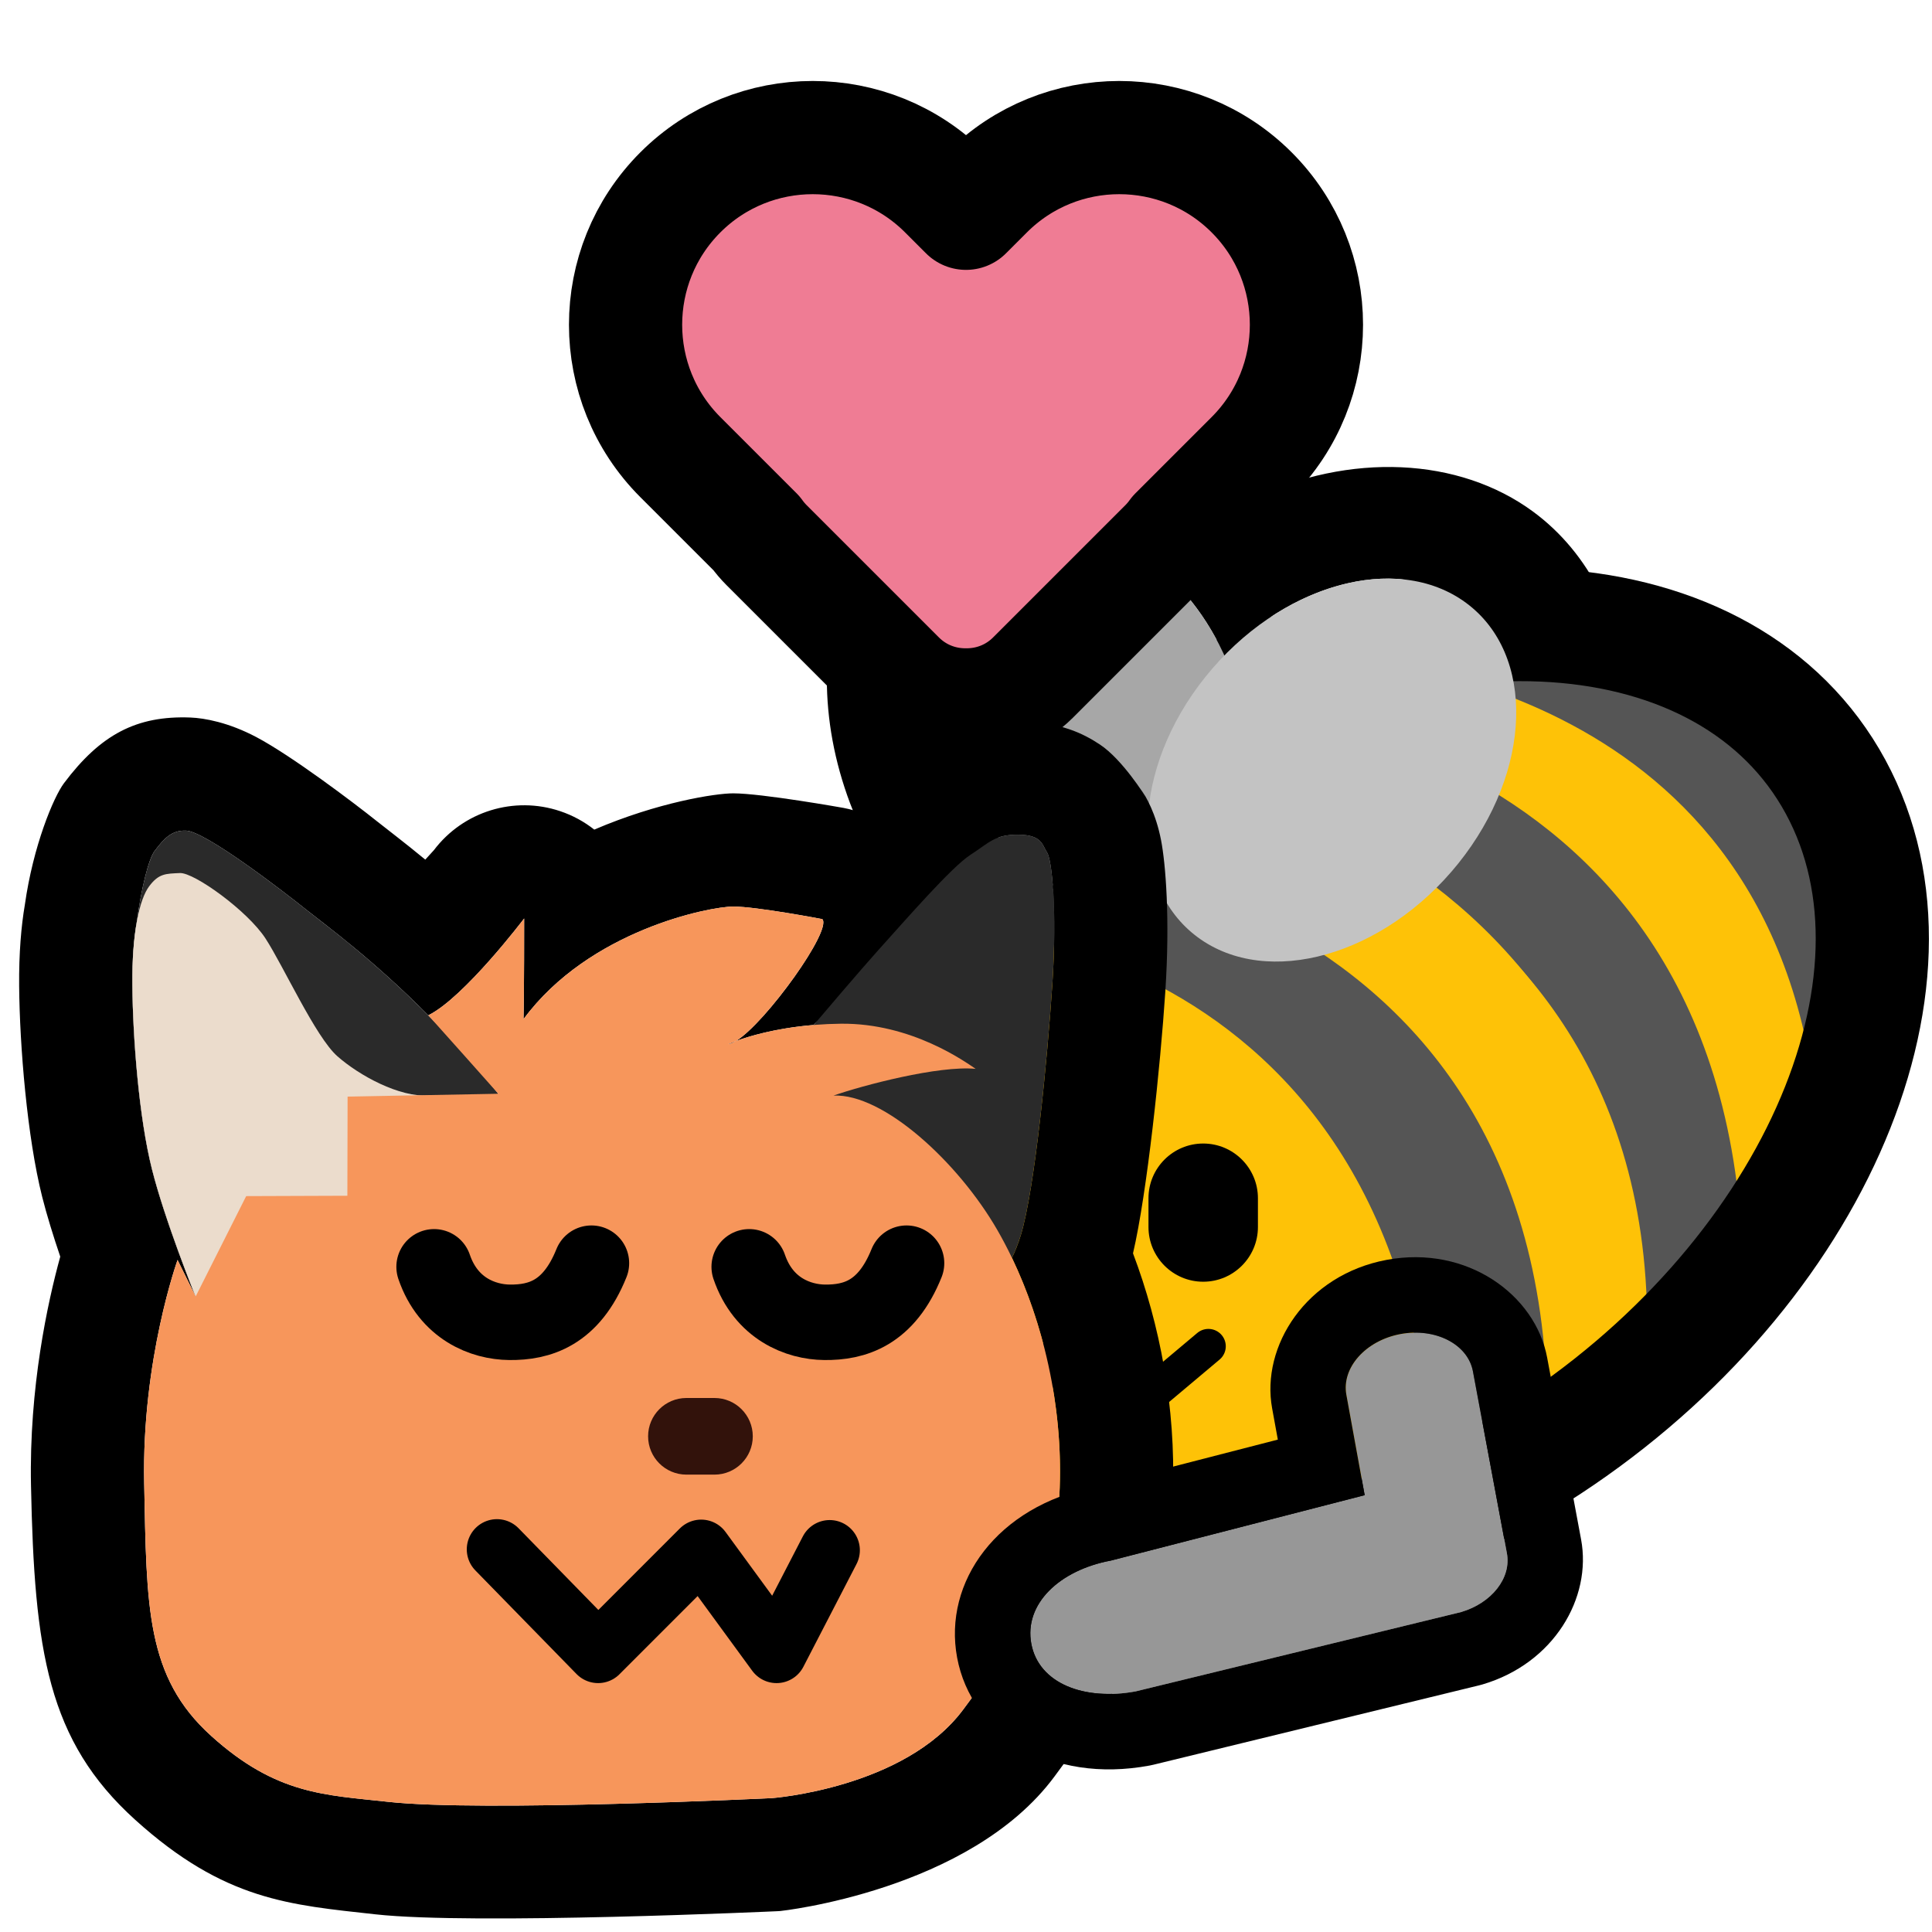 <?xml version="1.0" encoding="UTF-8" standalone="no"?>
<!DOCTYPE svg PUBLIC "-//W3C//DTD SVG 1.1//EN" "http://www.w3.org/Graphics/SVG/1.1/DTD/svg11.dtd">
<svg width="100%" height="100%" viewBox="0 0 256 256" version="1.1" xmlns="http://www.w3.org/2000/svg" xmlns:xlink="http://www.w3.org/1999/xlink" xml:space="preserve" xmlns:serif="http://www.serif.com/" style="fill-rule:evenodd;clip-rule:evenodd;stroke-linecap:round;stroke-linejoin:round;stroke-miterlimit:1.5;">
    <rect id="blobbee_hug_fox_heart" x="-0" y="0" width="256" height="256" style="fill:none;"/>
    <clipPath id="_clip1">
        <rect x="-0" y="0" width="256" height="256"/>
    </clipPath>
    <g clip-path="url(#_clip1)">
        <g id="Bee">
            <path id="Wings-outline" serif:id="Wings outline" d="M148.346,135.121C134.249,134.344 119.24,123.938 112.662,106.497C104.15,83.926 114.112,62.089 130.948,56.459C142.085,52.736 155.58,56.452 165.699,66.148C178.871,59.892 193.341,60.565 203.162,67.808C218.161,78.869 220.853,103.948 204.946,123.783C189.498,143.045 164.378,147.014 149.812,136.273C149.309,135.902 148.82,135.518 148.346,135.121ZM154.47,119.42C155.531,121.274 156.945,122.896 158.715,124.2C167.963,131.021 183.435,126.629 193.244,114.398C203.053,102.168 203.508,86.701 194.259,79.88C185.765,73.616 172.02,76.81 162.236,86.849C156.709,74.672 145.208,67.508 135.704,70.685C125.649,74.048 121.613,87.723 126.697,101.204C131.782,114.685 144.073,122.901 154.129,119.539C154.243,119.501 154.357,119.461 154.47,119.42Z"/>
            <path id="Body" d="M152.322,98.199C188.339,75.441 229.071,78.153 243.223,104.252C257.376,130.35 239.624,170.015 203.607,192.773C167.59,215.53 126.858,212.818 112.706,186.72C98.553,160.621 116.305,120.956 152.322,98.199Z" style="fill:rgb(254,194,7);"/>
            <g id="Stripes">
                <path d="M179.455,89.413C178.674,90.093 235.718,87.226 241.075,150.81C269.602,67.126 179.739,83.109 179.455,89.413Z" style="fill:rgb(85,85,85);"/>
                <path d="M241.075,151.471C237.655,90.119 180.837,88.672 181.147,86.85L159.973,95.432C159.973,95.432 228.579,94.267 231.023,166.562L239.325,152.573" style="fill:rgb(254,194,7);"/>
                <path d="M218.269,181.448L230.904,166.562C228.505,94.174 158.533,92.915 158.534,92.942L147.317,100.183C147.213,100.204 219.681,106.58 218.269,181.448Z" style="fill:rgb(85,85,85);"/>
                <path d="M148.266,100.238L136.168,110.568C136.168,110.568 205.718,118.147 204.979,192.034L218.04,182.452C222.885,109.163 147.53,100.858 146.461,101.779" style="fill:rgb(254,194,7);"/>
                <path d="M133.57,111.977L124.499,122.53C124.499,122.53 188.523,123.162 189.983,199.361L204.979,192.034C207.537,115.854 135.648,112.787 133.57,111.977Z" style="fill:rgb(85,85,85);"/>
            </g>
            <path id="Body-outline" serif:id="Body outline" d="M152.322,98.199C188.339,75.441 229.071,78.153 243.223,104.252C257.376,130.35 239.624,170.015 203.607,192.773C167.59,215.53 126.858,212.818 112.706,186.72C98.553,160.621 116.305,120.956 152.322,98.199Z" style="fill:none;stroke:black;stroke-width:15px;"/>
            <g id="Wings">
                <path id="Back-wing" serif:id="Back wing" d="M135.704,70.685C145.76,67.323 158.052,75.539 163.136,89.02C168.221,102.502 164.185,116.177 154.129,119.539C144.073,122.901 131.782,114.685 126.697,101.204C121.613,87.723 125.649,74.048 135.704,70.685Z" style="fill:rgb(167,167,167);"/>
                <path id="Front-wing" serif:id="Front wing" d="M194.259,79.88C203.508,86.701 203.053,102.168 193.244,114.398C183.435,126.629 167.963,131.021 158.715,124.2C149.466,117.38 149.921,101.913 159.73,89.682C169.538,77.452 185.01,73.06 194.259,79.88Z" style="fill:rgb(195,195,195);"/>
            </g>
            <g id="Face">
                <path id="Mouth" d="M128.439,178.362L133.715,187.232L140.824,178.377L149.631,187.207L160.122,178.388" style="fill:none;stroke:black;stroke-width:4.6px;"/>
                <path id="Eye" d="M166.682,158.774L166.682,162.584C166.682,166.586 163.433,169.835 159.431,169.835C155.428,169.835 152.179,166.586 152.179,162.584L152.179,158.774C152.179,154.772 155.428,151.523 159.431,151.523C163.433,151.523 166.682,154.772 166.682,158.774Z"/>
            </g>
        </g>
        <g id="Fox">
            <path id="Outline" d="M56.353,113.904L57.496,112.647C61.386,107.512 68.119,105.434 74.226,107.484C75.895,108.044 77.415,108.878 78.744,109.927C87.214,106.296 94.81,105.122 97.154,105.122C100.972,105.122 111.776,107.053 111.776,107.053C112.237,107.141 112.692,107.25 113.14,107.38C116.132,104.307 118.919,101.651 120.5,100.635C126.088,97.047 127.968,95.548 135.061,95.602C140.52,95.643 143.622,97.249 145.751,98.66C148.754,100.65 151.773,105.541 151.773,105.541C151.773,105.541 151.382,104.865 151.167,104.545C151.889,105.614 153.159,107.789 153.846,111.327C154.451,114.442 155.048,121.689 154.411,131.376C153.763,141.228 151.994,158.125 150.129,166.074C153.699,175.507 155.806,186.53 155.409,197.644C154.833,213.777 149.627,222.037 139.708,235.416C128.48,250.561 103.386,253.22 103.386,253.22C103.259,253.229 103.132,253.237 103.005,253.243C103.005,253.243 62.716,255.098 49.752,253.659C38.418,252.4 29.771,251.855 17.915,241.136C6.303,230.638 4.552,218.783 4.107,196.828C3.843,183.829 6.322,172.537 7.984,166.51C7.078,163.831 6.204,161.03 5.588,158.582C3.604,150.703 2.605,138.623 2.537,130.642C2.499,126.278 2.816,122.669 3.295,119.872C4.394,112.082 7.093,105.621 8.479,103.774C13.314,97.331 18.087,94.804 25.222,95.075C27.102,95.147 30.296,95.726 33.974,97.673C38.608,100.125 46.78,106.29 49.967,108.836C51.311,109.91 53.53,111.576 56.353,113.904ZM97.51,137.947C97.123,138.184 96.783,138.327 96.503,138.355C96.503,138.355 96.847,138.193 97.51,137.947C101.463,135.526 110.288,123.235 108.963,121.787C108.963,121.787 100.241,120.122 97.154,120.122C94.067,120.122 78.075,123.242 69.369,135.043C69.459,131.82 69.453,121.704 69.453,121.704C69.453,121.704 61.524,132.171 56.756,134.532C56.786,134.566 56.824,134.607 56.869,134.657C49.428,127.133 43.218,122.643 40.605,120.556C37.194,117.83 27.188,110.161 24.653,110.064C22.77,109.993 21.753,111.076 20.477,112.776C19.687,113.83 18.724,117.712 18.12,122.172C17.733,124.334 17.507,127.121 17.536,130.513C17.596,137.483 18.402,148.039 20.134,154.921C21.749,161.336 25.368,170.441 25.851,171.646L23.528,166.95C23.528,166.95 18.771,180.137 19.104,196.524C19.436,212.911 19.307,222.173 27.975,230.009C36.642,237.845 43.122,237.83 51.408,238.75C63.792,240.126 102.279,238.261 102.279,238.261C102.279,238.261 119.892,236.958 127.658,226.483C135.425,216.007 139.967,209.739 140.419,197.108C140.811,186.122 138.195,175.246 134.089,166.671C134.498,165.834 134.896,164.848 135.254,163.688C137.116,157.658 138.8,140.176 139.443,130.391C140.087,120.607 139.382,113.897 138.74,112.946C138.097,111.995 138.113,110.626 134.948,110.602C131.782,110.578 131.099,111.656 128.605,113.257C126.111,114.859 120.179,121.677 116.216,126.079C114.703,127.759 111.365,131.648 107.815,135.815C102.697,136.239 99.139,137.344 97.51,137.947ZM25.931,171.777L25.923,171.792L25.916,171.778L25.931,171.777ZM66.01,144.907L66.028,144.928L66.004,144.929C66.006,144.922 66.008,144.914 66.01,144.907Z"/>
            <g id="Left-ear" serif:id="Left ear">
                <path id="Outer" d="M25.905,171.78C25.905,171.78 21.866,161.803 20.134,154.921C18.402,148.039 17.596,137.483 17.536,130.513C17.476,123.543 19.202,114.476 20.477,112.776C21.753,111.076 22.77,109.993 24.653,110.064C27.188,110.161 37.194,117.83 40.605,120.556C44.238,123.458 54.827,131.006 66.011,144.9C65.039,148.652 40.21,170.322 25.905,171.78Z" style="fill:rgb(42,42,42);"/>
                <path id="Inner" d="M25.905,171.78C25.905,171.78 21.866,161.803 20.134,154.921C18.402,148.039 17.596,137.483 17.536,130.513C17.476,123.543 18.493,119.132 19.769,117.431C21.044,115.731 21.961,115.77 23.844,115.684C25.726,115.597 32.792,120.683 35.174,124.342C37.557,128.001 41.813,137.406 44.7,139.954C47.588,142.503 52.906,145.426 56.879,145.159C55.907,148.911 40.21,170.322 25.905,171.78Z" style="fill:rgb(235,220,204);"/>
            </g>
            <path id="Right-ear" serif:id="Right ear" d="M95.763,150.04C95.763,150.04 112.253,130.481 116.216,126.079C120.179,121.677 126.111,114.859 128.605,113.257C131.099,111.656 131.782,110.578 134.948,110.602C138.113,110.626 138.097,111.995 138.74,112.946C139.382,113.897 140.087,120.607 139.443,130.391C138.8,140.176 137.116,157.658 135.254,163.688C133.392,169.719 130.453,171.062 130.453,171.062L95.763,150.04Z" style="fill:rgb(42,42,42);"/>
            <path id="Body1" serif:id="Body" d="M51.408,238.75C63.792,240.126 102.279,238.261 102.279,238.261C102.279,238.261 119.892,236.958 127.658,226.483C135.425,216.007 139.967,209.739 140.419,197.108C140.87,184.477 137.343,171.991 132.15,162.98C126.956,153.97 117.035,144.873 110.438,145.171C114.243,143.838 124.362,141.153 129.28,141.629C127.971,140.755 120.811,135.536 111.404,135.647C101.997,135.758 96.503,138.355 96.503,138.355C99.64,138.034 110.418,123.376 108.963,121.787C108.963,121.787 100.241,120.122 97.154,120.122C94.067,120.122 78.075,123.242 69.369,135.043C69.459,131.82 69.453,121.704 69.453,121.704C69.453,121.704 61.524,132.171 56.756,134.532C57.691,135.554 66.028,144.928 66.028,144.928L46.058,145.307L46.028,158.443L32.621,158.492L25.923,171.792L23.528,166.95C23.528,166.95 18.771,180.137 19.104,196.524C19.436,212.911 19.307,222.173 27.975,230.009C36.642,237.845 43.122,237.83 51.408,238.75Z" style="fill:rgb(247,150,91);"/>
            <g id="Face1" serif:id="Face">
                <path id="Mouth1" serif:id="Mouth" d="M65.85,205.296L79.253,219.019L92.911,205.357L102.899,219.02L109.936,205.415" style="fill:none;stroke:black;stroke-width:8px;stroke-miterlimit:5;"/>
                <path id="Nose" d="M99.748,190.318C99.748,193.12 97.473,195.395 94.671,195.395L90.953,195.395C88.151,195.395 85.876,193.12 85.876,190.318C85.876,187.516 88.151,185.241 90.953,185.241L94.671,185.241C97.473,185.241 99.748,187.516 99.748,190.318Z" style="fill:rgb(50,18,11);"/>
                <g id="Eyes">
                    <path id="Right-eye" serif:id="Right eye" d="M99.273,167.86C101.174,173.423 105.784,175.181 109.28,175.212C113.211,175.247 117.441,174.047 120.122,167.378" style="fill:none;stroke:black;stroke-width:10px;"/>
                    <path id="Left-eye" serif:id="Left eye" d="M57.519,167.86C59.42,173.423 64.03,175.181 67.526,175.212C71.457,175.247 75.687,174.047 78.368,167.378" style="fill:none;stroke:black;stroke-width:10px;"/>
                </g>
            </g>
        </g>
        <path id="Right-arm" serif:id="Right arm" d="M193.615,213.603L150.492,224.114C143.682,225.385 137.639,223.088 136.653,217.806C135.667,212.524 140.388,208.054 147.198,206.783L180.825,198.116L178.404,184.836C177.734,181.248 180.947,177.633 185.573,176.769C190.2,175.905 194.5,178.117 195.17,181.706L199.672,205.818C200.286,209.107 197.63,212.419 193.615,213.603Z" style="fill:rgb(151,151,151);"/>
        <path d="M195.983,223.319L152.86,233.829C152.683,233.872 152.506,233.911 152.327,233.944C139.235,236.388 128.718,229.796 126.823,219.641C124.946,209.587 132.153,199.575 144.998,197.023C144.998,197.023 169.319,190.755 169.319,190.755C169.319,190.755 168.568,186.635 168.568,186.635C167.047,178.369 173.085,168.928 183.738,166.939C194.407,164.947 203.456,171.596 205.001,179.871L209.502,203.982C210.948,211.729 205.9,220.405 196.444,223.195C196.291,223.24 196.138,223.281 195.983,223.319ZM193.615,213.603C197.63,212.419 200.286,209.107 199.672,205.818L195.17,181.706C194.5,178.117 190.2,175.905 185.573,176.769C180.947,177.633 177.734,181.248 178.404,184.836L180.825,198.116L147.198,206.783C140.388,208.054 135.667,212.524 136.653,217.806C137.639,223.088 143.682,225.385 150.492,224.114L193.615,213.603Z"/>
        <path id="Heart" d="M100.241,70.661L90.15,60.571C80.47,50.89 80.47,35.171 90.15,25.491C99.831,15.81 115.55,15.81 125.231,25.491L128,28.26L130.769,25.491C140.45,15.81 156.169,15.81 165.85,25.491C175.53,35.171 175.53,50.89 165.85,60.571L155.759,70.661C155.367,71.211 154.923,71.736 154.43,72.23L136.889,89.77C134.439,92.221 131.215,93.43 128,93.4C124.785,93.43 121.561,92.221 119.111,89.77L101.57,72.23C101.077,71.736 100.633,71.211 100.241,70.661Z" style="fill:rgb(239,124,148);stroke:black;stroke-width:15px;stroke-linejoin:miter;stroke-miterlimit:5;"/>
    </g>
</svg>
